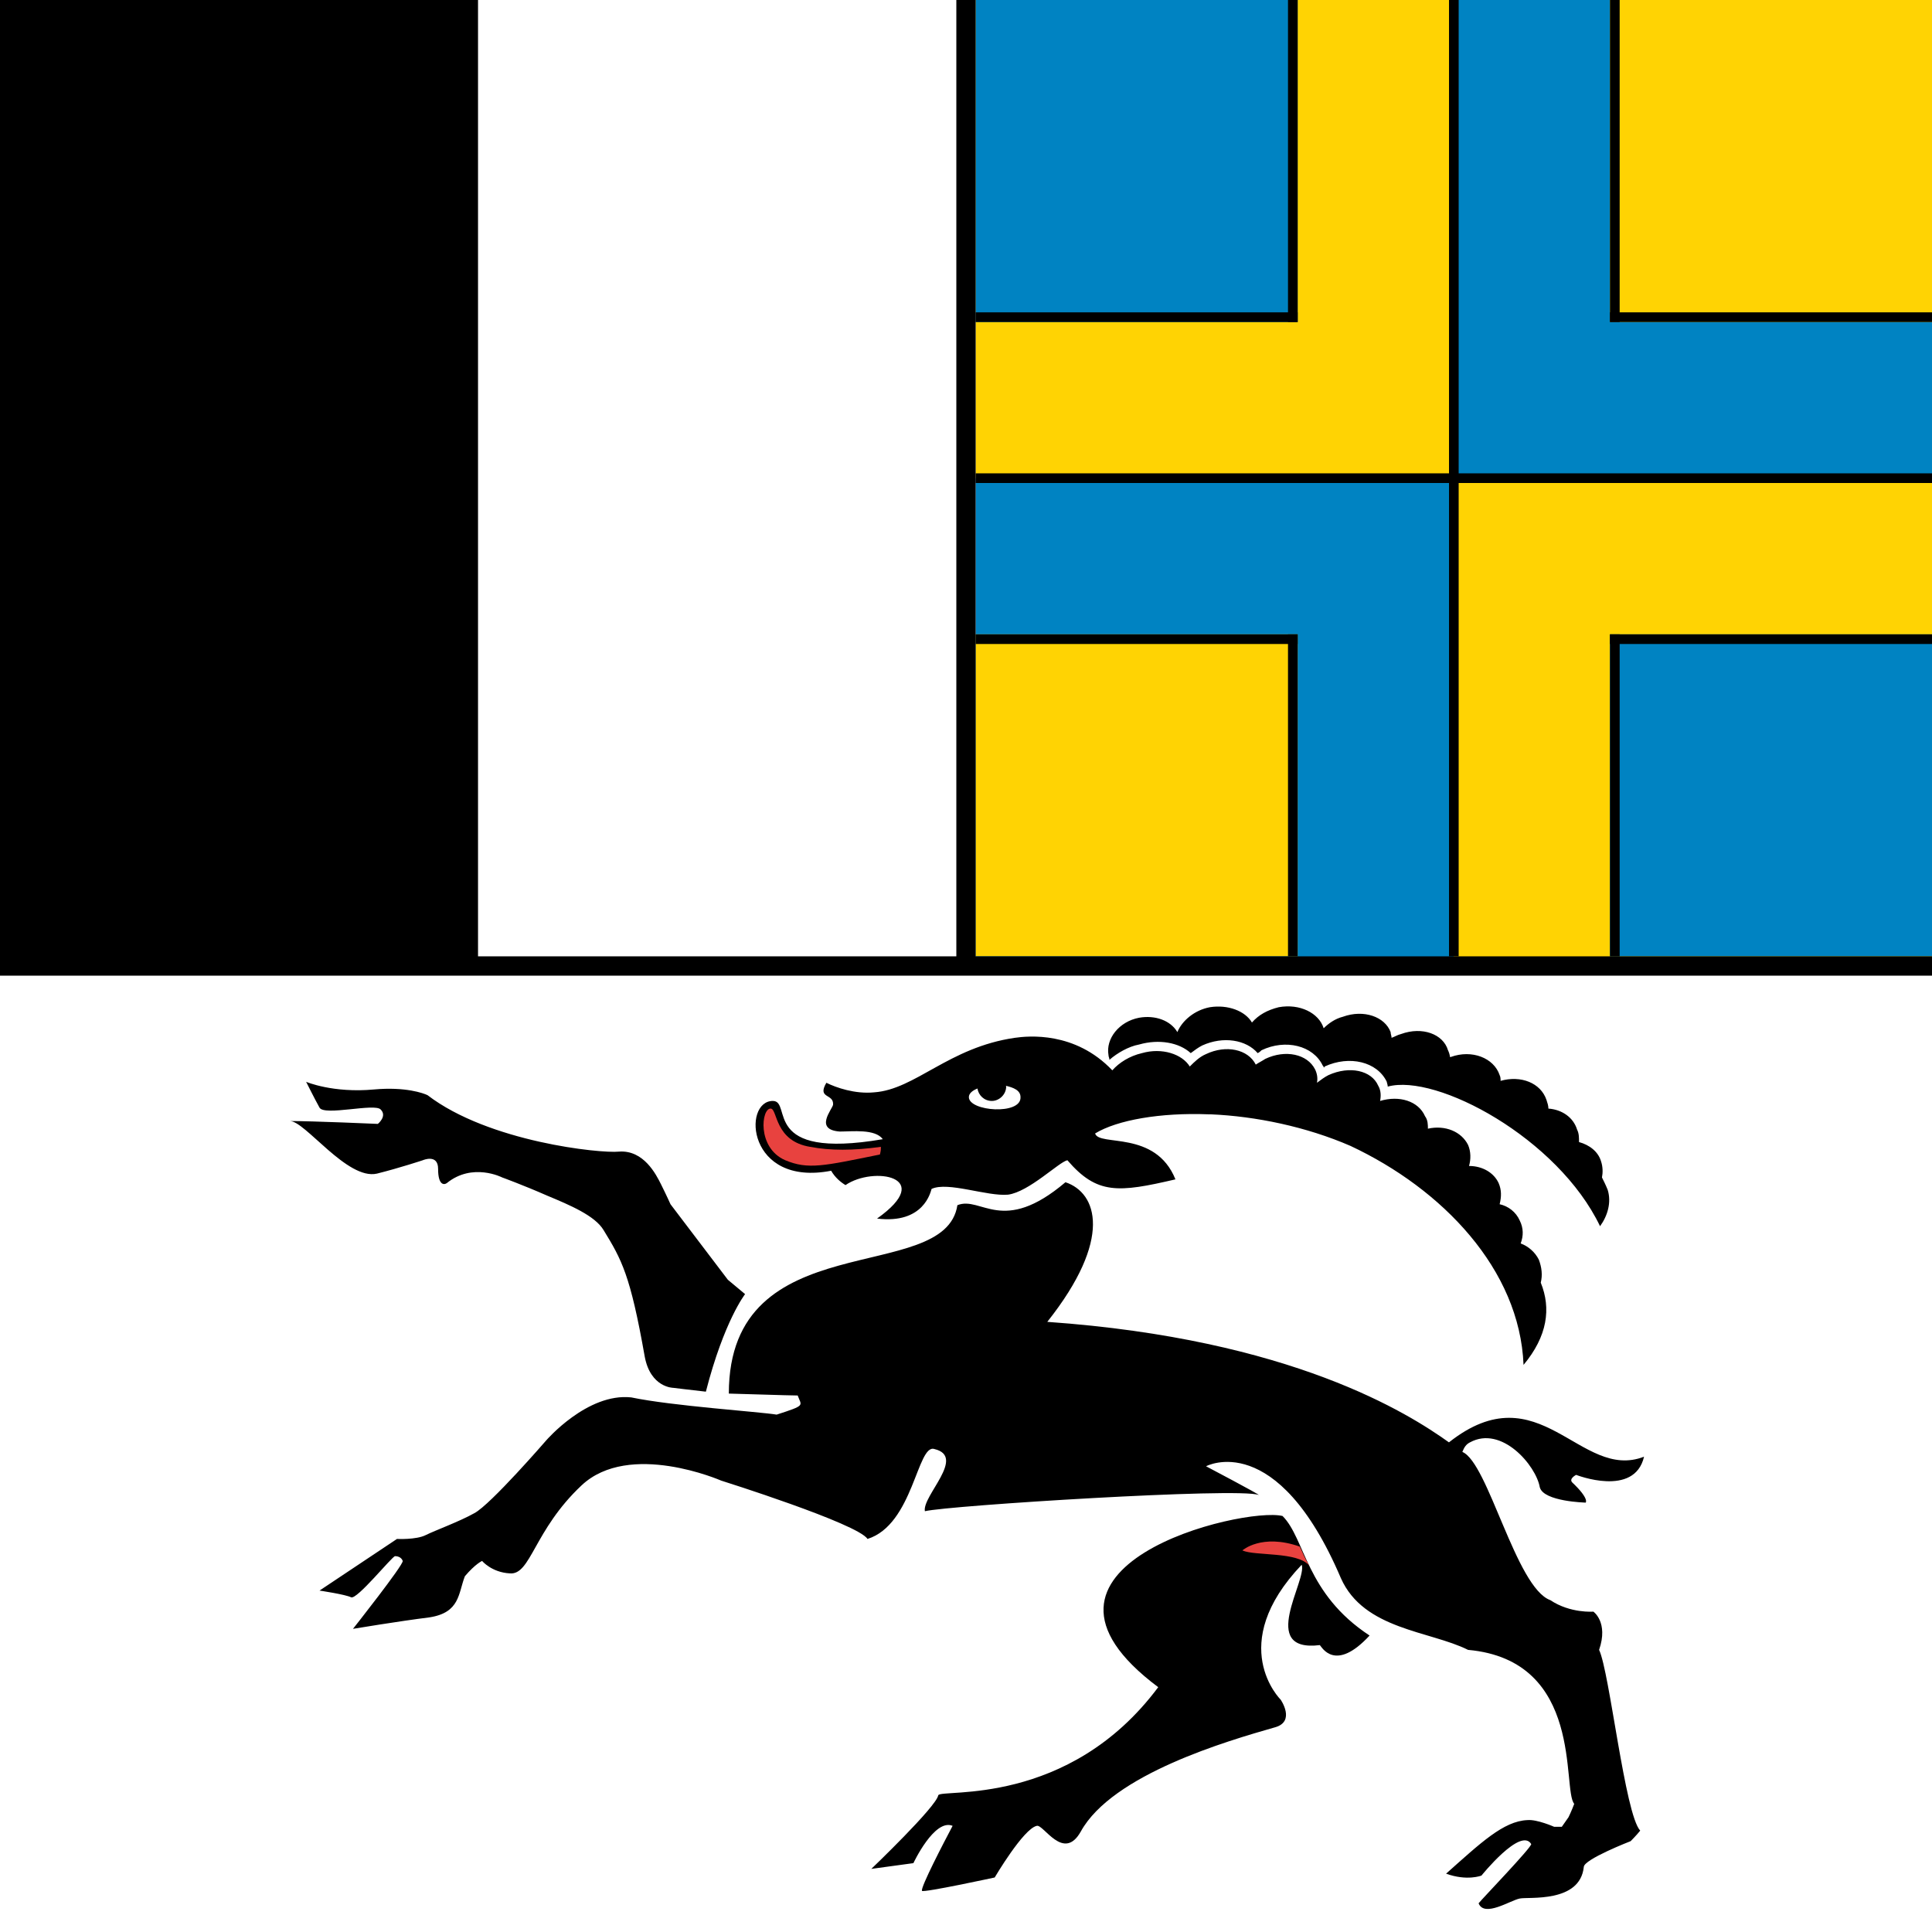 <?xml version="1.0"?>
<svg xmlns="http://www.w3.org/2000/svg" xmlns:xlink="http://www.w3.org/1999/xlink" version="1.1" width="360" height="360" viewBox="0 0 360 360">
<!-- Generated by Kreative Vexillo v1.0 -->
<style>
.black{fill:rgb(0,0,0);}
.blue{fill:rgb(0,131,194);}
.red{fill:rgb(232,66,63);}
.white{fill:rgb(255,255,255);}
.yellow{fill:rgb(255,211,3);}
</style>
<defs>
<path id="e1" d="M 0.601 -0.179 C 0.603 -0.187 0.602 -0.195 0.599 -0.203 C 0.595 -0.211 0.588 -0.217 0.58 -0.22 C 0.583 -0.228 0.583 -0.236 0.579 -0.244 C 0.575 -0.253 0.567 -0.259 0.558 -0.261 C 0.56 -0.269 0.56 -0.276 0.557 -0.283 C 0.552 -0.294 0.54 -0.301 0.526 -0.301 C 0.528 -0.308 0.528 -0.316 0.525 -0.323 C 0.518 -0.337 0.501 -0.344 0.483 -0.34 C 0.483 -0.344 0.483 -0.349 0.48 -0.353 C 0.473 -0.369 0.453 -0.375 0.433 -0.369 C 0.434 -0.374 0.434 -0.38 0.431 -0.385 C 0.424 -0.401 0.401 -0.406 0.379 -0.396 C 0.375 -0.394 0.371 -0.391 0.367 -0.388 C 0.368 -0.393 0.367 -0.398 0.365 -0.402 C 0.357 -0.418 0.334 -0.423 0.313 -0.413 C 0.31 -0.411 0.306 -0.409 0.303 -0.407 V -0.407 C 0.295 -0.423 0.272 -0.428 0.251 -0.418 C 0.244 -0.415 0.239 -0.41 0.234 -0.405 C 0.226 -0.418 0.205 -0.425 0.184 -0.419 C 0.171 -0.416 0.16 -0.409 0.153 -0.401 C 0.153 -0.401 0.153 -0.401 0.153 -0.401 C 0.114 -0.442 0.065 -0.437 0.051 -0.435 C -0.018 -0.425 -0.053 -0.381 -0.096 -0.378 C -0.116 -0.376 -0.136 -0.383 -0.146 -0.388 C -0.156 -0.371 -0.138 -0.377 -0.139 -0.365 C -0.14 -0.36 -0.159 -0.339 -0.132 -0.337 C -0.119 -0.337 -0.095 -0.34 -0.087 -0.329 C -0.216 -0.307 -0.181 -0.369 -0.202 -0.369 C -0.234 -0.369 -0.229 -0.279 -0.141 -0.296 C -0.137 -0.289 -0.131 -0.284 -0.126 -0.281 C -0.097 -0.301 -0.031 -0.29 -0.093 -0.246 C -0.044 -0.24 -0.037 -0.274 -0.036 -0.277 C -0.019 -0.285 0.022 -0.269 0.044 -0.271 C 0.066 -0.274 0.097 -0.305 0.106 -0.307 C 0.137 -0.271 0.159 -0.273 0.219 -0.287 C 0.198 -0.339 0.139 -0.321 0.135 -0.335 C 0.158 -0.349 0.203 -0.357 0.254 -0.355 C 0.255 -0.355 0.256 -0.355 0.256 -0.355 C 0.303 -0.353 0.356 -0.342 0.402 -0.322 C 0.498 -0.277 0.579 -0.193 0.583 -0.093 C 0.608 -0.123 0.612 -0.152 0.601 -0.179 M 0.003 -0.373 C 0.003 -0.377 0.007 -0.38 0.012 -0.382 C 0.013 -0.375 0.019 -0.369 0.027 -0.369 C 0.035 -0.369 0.042 -0.376 0.042 -0.384 C 0.042 -0.384 0.042 -0.385 0.041 -0.385 C 0.05 -0.383 0.057 -0.38 0.057 -0.373 C 0.058 -0.354 0.003 -0.358 0.003 -0.373 M -0.249 -0.182 L -0.231 -0.167 C -0.231 -0.167 -0.253 -0.139 -0.272 -0.065 C -0.29 -0.067 -0.306 -0.069 -0.306 -0.069 S -0.33 -0.069 -0.336 -0.102 C -0.351 -0.187 -0.36 -0.203 -0.379 -0.234 C -0.388 -0.249 -0.414 -0.26 -0.438 -0.27 C -0.463 -0.281 -0.485 -0.289 -0.485 -0.289 S -0.516 -0.305 -0.543 -0.283 C -0.546 -0.281 -0.552 -0.281 -0.552 -0.298 C -0.552 -0.314 -0.568 -0.307 -0.568 -0.307 S -0.592 -0.299 -0.616 -0.293 C -0.647 -0.286 -0.691 -0.348 -0.707 -0.348 C -0.683 -0.348 -0.615 -0.345 -0.615 -0.345 S -0.605 -0.353 -0.612 -0.36 C -0.618 -0.367 -0.671 -0.353 -0.676 -0.362 C -0.681 -0.371 -0.69 -0.389 -0.69 -0.389 S -0.662 -0.377 -0.619 -0.381 C -0.586 -0.384 -0.567 -0.377 -0.563 -0.375 C -0.499 -0.326 -0.382 -0.314 -0.363 -0.316 C -0.337 -0.318 -0.324 -0.292 -0.319 -0.282 C -0.313 -0.27 -0.309 -0.261 -0.309 -0.261 M 0.671 -0.276 C 0.669 -0.281 0.667 -0.285 0.665 -0.289 C 0.666 -0.294 0.666 -0.3 0.664 -0.306 C 0.661 -0.316 0.652 -0.323 0.641 -0.326 C 0.641 -0.331 0.641 -0.335 0.639 -0.339 C 0.635 -0.352 0.623 -0.36 0.609 -0.361 C 0.609 -0.364 0.608 -0.367 0.607 -0.37 C 0.601 -0.388 0.58 -0.396 0.559 -0.39 C 0.559 -0.392 0.559 -0.394 0.558 -0.396 C 0.552 -0.414 0.529 -0.423 0.507 -0.415 C 0.507 -0.415 0.506 -0.415 0.506 -0.415 C 0.506 -0.417 0.505 -0.42 0.504 -0.422 C 0.499 -0.439 0.477 -0.447 0.455 -0.439 C 0.451 -0.438 0.448 -0.436 0.445 -0.435 C 0.445 -0.437 0.444 -0.439 0.444 -0.441 C 0.438 -0.457 0.416 -0.465 0.394 -0.457 C 0.386 -0.455 0.379 -0.45 0.374 -0.445 C 0.369 -0.461 0.349 -0.471 0.327 -0.467 C 0.315 -0.464 0.306 -0.459 0.299 -0.451 C 0.292 -0.463 0.274 -0.47 0.255 -0.467 C 0.239 -0.464 0.226 -0.453 0.221 -0.441 C 0.214 -0.453 0.198 -0.459 0.181 -0.456 C 0.16 -0.452 0.146 -0.434 0.149 -0.417 C 0.149 -0.415 0.15 -0.414 0.15 -0.412 C 0.158 -0.419 0.17 -0.426 0.181 -0.428 C 0.202 -0.434 0.223 -0.43 0.235 -0.419 C 0.239 -0.422 0.243 -0.425 0.247 -0.427 C 0.269 -0.437 0.293 -0.433 0.305 -0.419 C 0.307 -0.42 0.308 -0.421 0.309 -0.422 C 0.334 -0.434 0.363 -0.427 0.373 -0.406 C 0.374 -0.405 0.374 -0.405 0.374 -0.404 C 0.374 -0.404 0.375 -0.404 0.375 -0.405 C 0.401 -0.417 0.43 -0.41 0.44 -0.389 C 0.44 -0.388 0.441 -0.386 0.441 -0.384 C 0.492 -0.398 0.619 -0.33 0.663 -0.238 C 0.671 -0.249 0.675 -0.263 0.671 -0.276 M -0.676 0.143 C -0.676 0.143 -0.649 0.147 -0.643 0.15 C -0.637 0.153 -0.6 0.107 -0.597 0.107 C -0.593 0.107 -0.59 0.109 -0.589 0.112 C -0.588 0.116 -0.641 0.183 -0.641 0.183 S -0.593 0.175 -0.561 0.171 C -0.529 0.166 -0.531 0.146 -0.524 0.128 C -0.513 0.115 -0.506 0.112 -0.506 0.112 S -0.496 0.124 -0.477 0.125 C -0.455 0.127 -0.452 0.08 -0.402 0.033 C -0.352 -0.014 -0.256 0.028 -0.256 0.028 S -0.113 0.073 -0.103 0.089 C -0.055 0.074 -0.051 -0.011 -0.033 -0.005 C 5.00001E-4 0.003 -0.046 0.044 -0.043 0.06 C -0.018 0.054 0.285 0.035 0.306 0.043 C 0.308 0.043 0.251 0.013 0.251 0.013 S 0.325 -0.027 0.392 0.13 C 0.416 0.184 0.485 0.185 0.525 0.205 C 0.647 0.216 0.623 0.351 0.636 0.366 C 0.633 0.374 0.63 0.38 0.63 0.38 L 0.623 0.39 H 0.615 C 0.615 0.39 0.597 0.382 0.587 0.383 C 0.562 0.384 0.538 0.407 0.502 0.439 C 0.524 0.447 0.539 0.441 0.539 0.441 S 0.58 0.39 0.591 0.408 C 0.592 0.411 0.539 0.466 0.536 0.47 C 0.542 0.485 0.569 0.467 0.579 0.465 C 0.588 0.463 0.642 0.47 0.646 0.432 C 0.646 0.424 0.695 0.405 0.695 0.405 S 0.701 0.399 0.705 0.394 C 0.689 0.377 0.673 0.228 0.662 0.205 C 0.672 0.176 0.656 0.165 0.656 0.165 S 0.632 0.167 0.611 0.153 C 0.575 0.14 0.546 0.009 0.519 -0.002 C 0.521 -0.007 0.523 -0.01 0.527 -0.012 C 0.56 -0.03 0.596 0.012 0.6 0.035 C 0.604 0.05 0.648 0.051 0.648 0.051 S 0.652 0.047 0.634 0.03 C 0.63 0.026 0.638 0.022 0.638 0.022 S 0.699 0.046 0.709 0.003 C 0.642 0.029 0.6 -0.087 0.505 -0.012 C 0.463 -0.042 0.341 -0.12 0.085 -0.138 C 0.154 -0.225 0.137 -0.273 0.104 -0.284 C 0.038 -0.228 0.016 -0.27 -0.009 -0.26 C -0.022 -0.175 -0.248 -0.242 -0.248 -0.063 C -0.244 -0.063 -0.185 -0.061 -0.176 -0.061 C -0.172 -0.05 -0.167 -0.051 -0.198 -0.041 C -0.216 -0.044 -0.307 -0.05 -0.35 -0.059 C -0.396 -0.064 -0.439 -0.014 -0.439 -0.014 S -0.497 0.053 -0.514 0.062 C -0.53 0.071 -0.555 0.08 -0.565 0.085 C -0.575 0.09 -0.595 0.089 -0.595 0.089 L -0.676 0.143 Z M 0.331 0.065 C 0.355 0.089 0.355 0.146 0.422 0.19 C 0.386 0.229 0.372 0.202 0.37 0.2 C 0.305 0.208 0.357 0.132 0.351 0.116 C 0.271 0.2 0.329 0.257 0.329 0.257 S 0.345 0.28 0.323 0.286 C 0.274 0.3 0.153 0.335 0.12 0.395 C 0.102 0.427 0.081 0.387 0.074 0.389 C 0.06 0.392 0.03 0.443 0.03 0.443 S -0.044 0.459 -0.046 0.457 C -0.048 0.454 -0.023 0.406 -0.014 0.389 C -0.033 0.381 -0.055 0.428 -0.055 0.428 L -0.099 0.434 C -0.099 0.434 -0.031 0.369 -0.029 0.357 C -0.026 0.35 0.107 0.37 0.201 0.244 C 0.031 0.117 0.29 0.055 0.331 0.065"/>
<path id="e2" d="M 0.289 0.101 C 0.289 0.101 0.309 0.083 0.349 0.097 C 0.353 0.105 0.353 0.107 0.359 0.117 C 0.347 0.102 0.302 0.107 0.289 0.101 M -0.204 -0.361 C -0.197 -0.36 -0.2 -0.327 -0.163 -0.321 C -0.142 -0.317 -0.118 -0.317 -0.089 -0.321 C -0.089 -0.318 -0.089 -0.317 -0.09 -0.313 C -0.149 -0.301 -0.165 -0.297 -0.189 -0.307 C -0.219 -0.32 -0.214 -0.362 -0.204 -0.361"/>
<path id="e4" d="M 0.0 -0.5 H 1.0 V 0.5 H 0.0 Z"/>
<path id="e5" d="M 0.5 0.0 V 1.0 H -0.5 V 0.0 Z"/>
</defs>
<g>
<rect x="0" y="0" width="360" height="360" class="white"/>
<g>
<rect x="0" y="0" width="89.1" height="180" class="black"/>
<rect x="89.1" y="0" width="89.1" height="180" class="white"/>
</g>
<g>
<rect x="181.8" y="0" width="89.1" height="89.1" class="yellow"/>
<rect x="270.9" y="0" width="89.1" height="89.1" class="blue"/>
</g>
<g>
<rect x="181.8" y="89.1" width="89.1" height="90.9" class="blue"/>
<rect x="270.9" y="89.1" width="89.1" height="90.9" class="yellow"/>
</g>
<rect x="181.8" y="0" width="60" height="60" class="blue"/>
<rect x="300" y="0" width="60" height="60" class="yellow"/>
<rect x="181.8" y="118.2" width="60" height="60" class="yellow"/>
<rect x="300" y="118.2" width="60" height="60" class="blue"/>
<use xlink:href="#e4" transform="translate(181.8 59.1) scale(60 1.8) rotate(0)" class="black"/>
<use xlink:href="#e4" transform="translate(181.8 119.1) scale(60 1.8) rotate(0)" class="black"/>
<use xlink:href="#e4" transform="translate(300 59.1) scale(60 1.8) rotate(0)" class="black"/>
<use xlink:href="#e4" transform="translate(300 119.1) scale(60 1.8) rotate(0)" class="black"/>
<use xlink:href="#e5" transform="translate(240.9 0) scale(1.8 60) rotate(0)" class="black"/>
<use xlink:href="#e5" transform="translate(300.9 0) scale(1.8 60) rotate(0)" class="black"/>
<use xlink:href="#e5" transform="translate(240.9 118.2) scale(1.8 60) rotate(0)" class="black"/>
<use xlink:href="#e5" transform="translate(300.9 118.2) scale(1.8 60) rotate(0)" class="black"/>
<use xlink:href="#e4" transform="translate(181.8 89.1) scale(178.2 1.8) rotate(0)" class="black"/>
<use xlink:href="#e5" transform="translate(270.9 0) scale(1.8 178.2) rotate(0)" class="black"/>
<use xlink:href="#e1" transform="translate(180 270.9) scale(178.2 178.2) rotate(0)" class="black"/>
<use xlink:href="#e2" transform="translate(180 270.9) scale(178.2 178.2) rotate(0)" class="red"/>
<use xlink:href="#e4" transform="translate(0 180) scale(360 3.6) rotate(0)" class="black"/>
<use xlink:href="#e5" transform="translate(180 0) scale(3.6 180) rotate(0)" class="black"/>
</g>
</svg>
